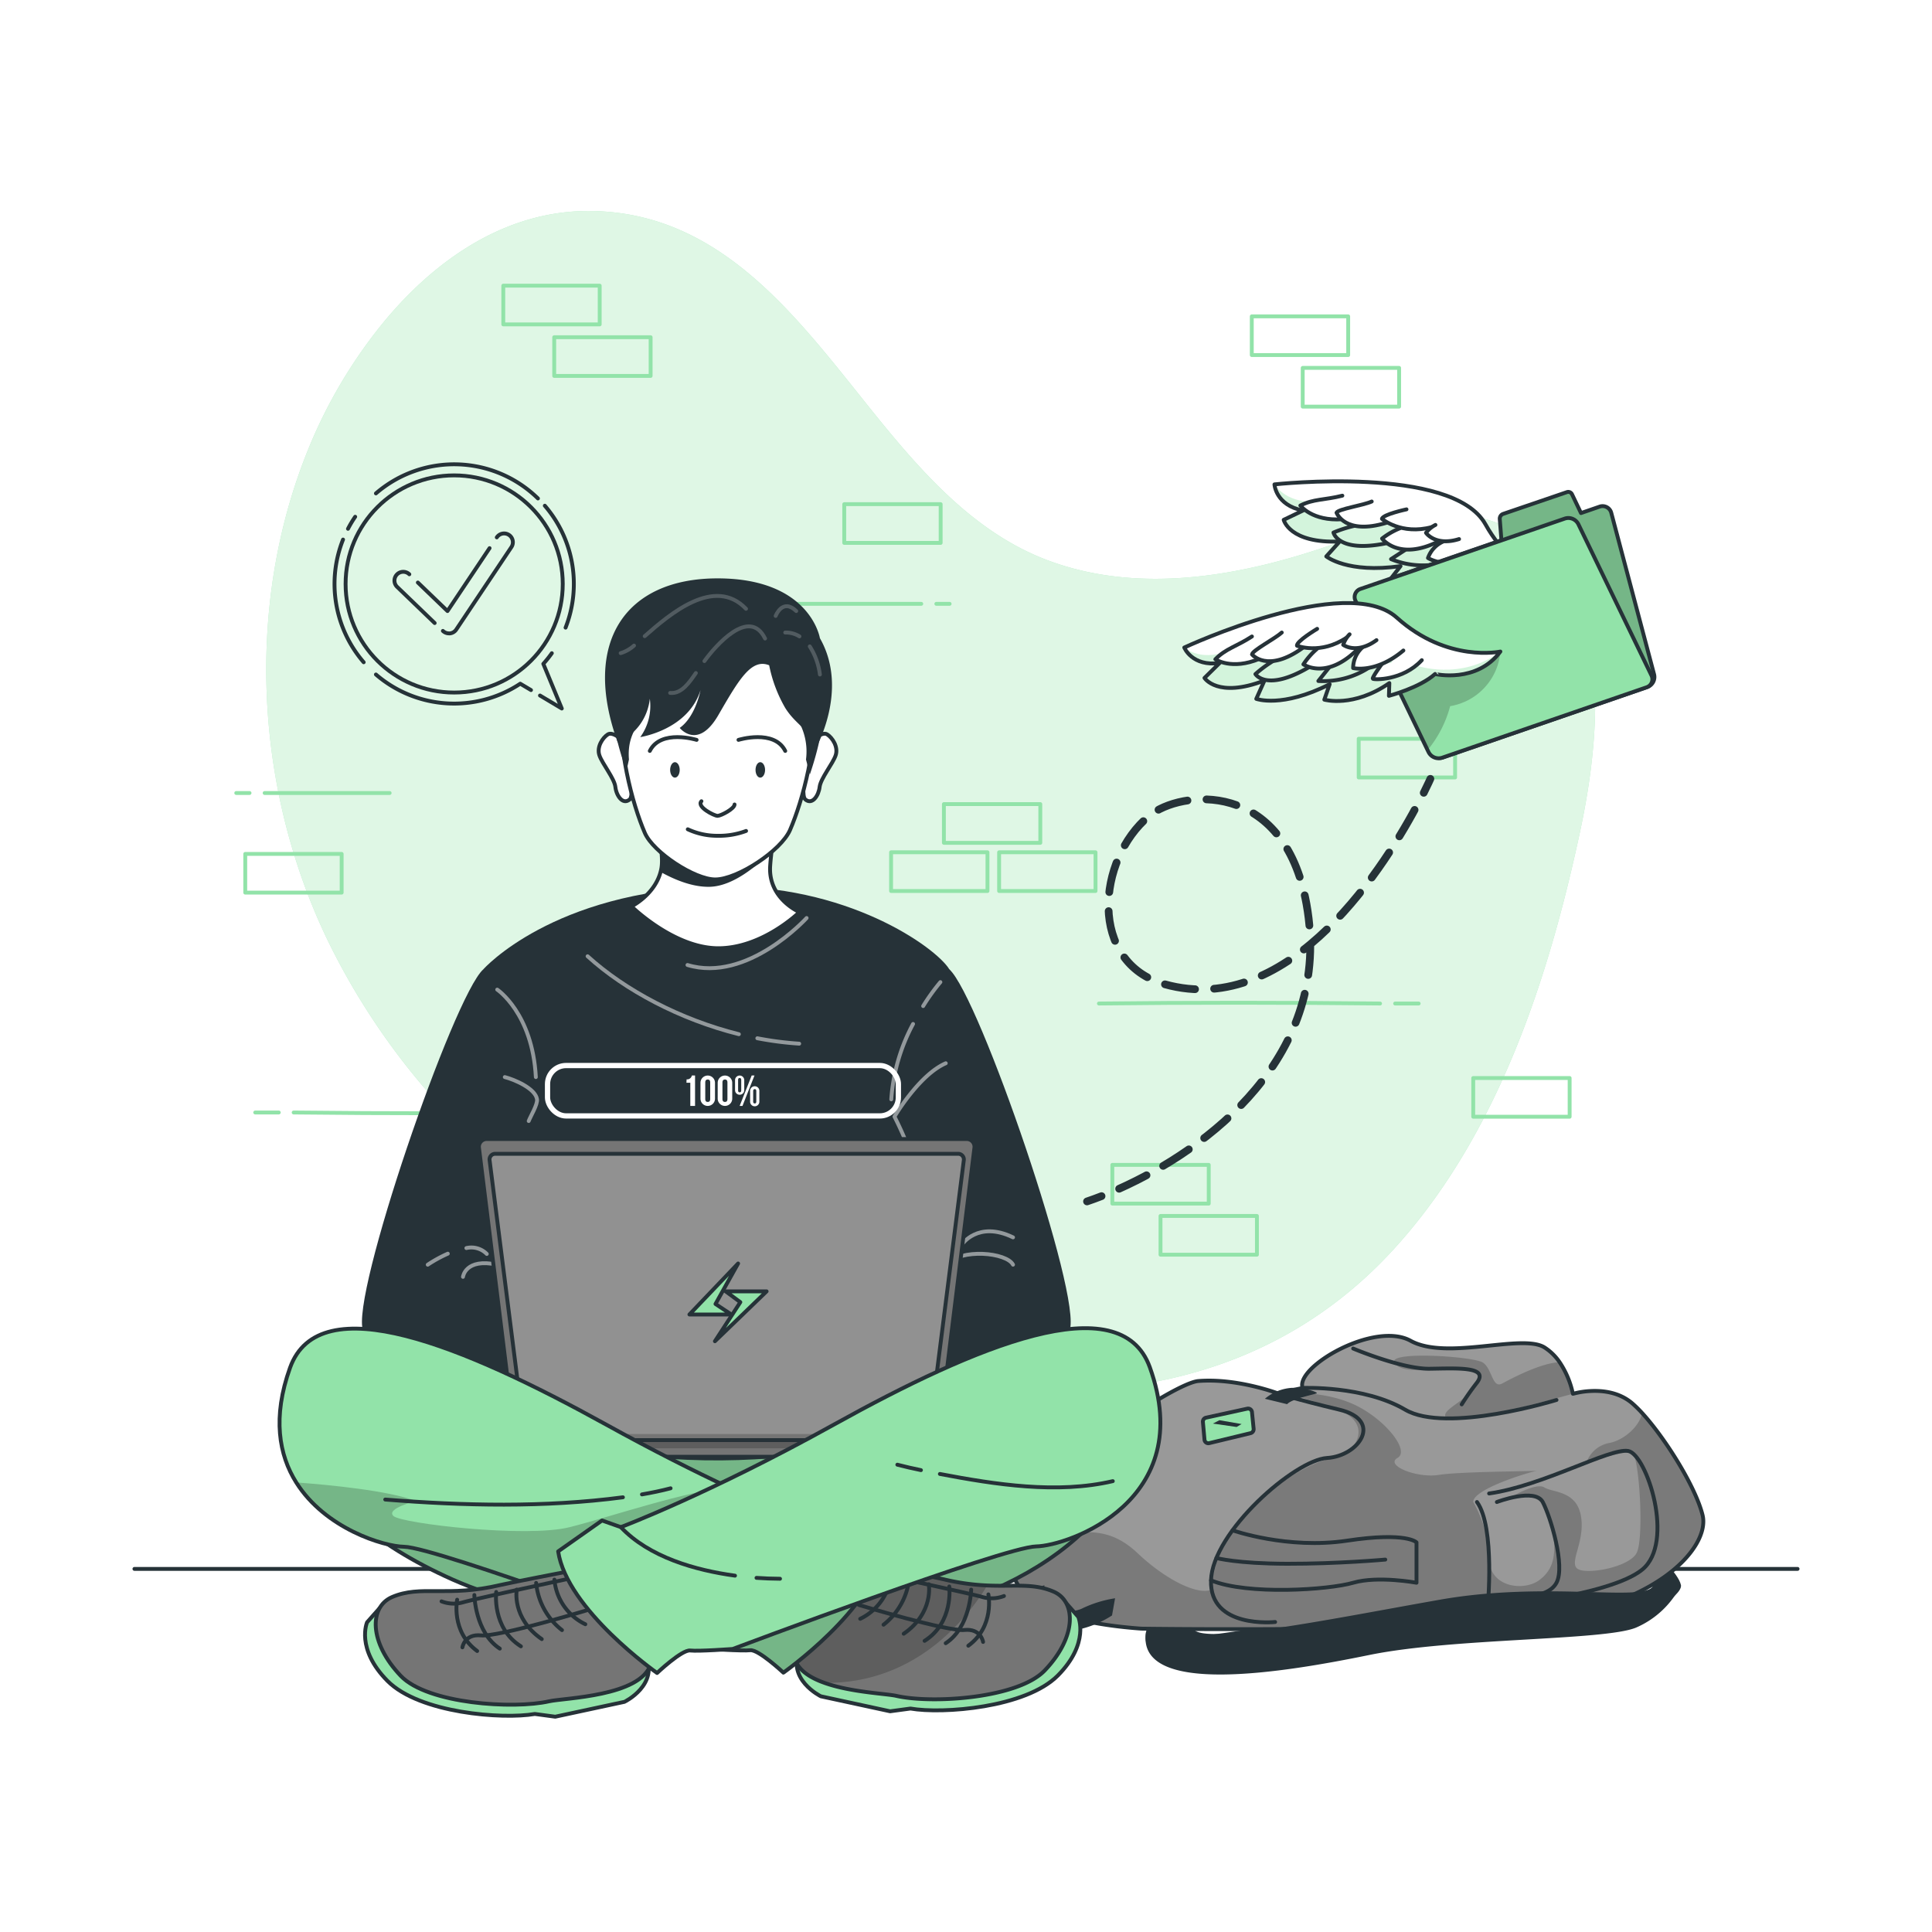 <svg class="animated" id="freepik_stories-files-sent" xmlns="http://www.w3.org/2000/svg" xmlns:xlink="http://www.w3.org/1999/xlink" viewBox="0 0 500 500" version="1.1" xmlns:svgjs="http://svgjs.com/svgjs"><style>svg#freepik_stories-files-sent:not(.animated) .animable {opacity: 0;}svg#freepik_stories-files-sent.animated #freepik--Progress--inject-163 {animation: 1.5s Infinite  linear wind;animation-delay: 0s;}svg#freepik_stories-files-sent.animated #freepik--Bubble--inject-163 {animation: 1.5s Infinite  linear floating;animation-delay: 0s;}svg#freepik_stories-files-sent.animated #freepik--Folder--inject-163 {animation: 1.5s Infinite  linear floating;animation-delay: 0s;}            @keyframes wind {                0% {                    transform: rotate( 0deg );                }                25% {                    transform: rotate( 1deg );                }                75% {                    transform: rotate( -1deg );                }            }                    @keyframes floating {                0% {                    opacity: 1;                    transform: translateY(0px);                }                50% {                    transform: translateY(-10px);                }                100% {                    opacity: 1;                    transform: translateY(0px);                }            }        </style><g id="freepik--background-simple--inject-163" class="animable" style="transform-origin: 248.588px 250.609px;"><g id="elizvmk4zd2r9"><path d="M67.93,167.09s-27.88,72,11.3,144.5S199.11,422.39,263.7,455.14s131.66,16.8,163.53-36.84-11.84-91.93-11.9-168.42,11.45-96.74-30-161.36-143.06-78.93-219.9-31S67.93,167.09,67.93,167.09Z" style="fill: rgb(255, 255, 255); opacity: 0.7; transform-origin: 248.588px 250.609px;" class="animable"></path></g><path d="M99.7,82.87C113.15,66.79,131.34,54.34,153,54.61c37,.46,57,33.2,78.22,58.47,11,13.1,23.49,25.74,39.83,31.89,24.51,9.24,51.81,3.85,75.69-4.72,10.7-3.84,23.38-9.24,35.42-6.48,36.63,8.38,32.82,53.08,26.77,81.38-8.17,38.22-21.45,78.91-48.36,108.27-64.43,70.29-180.38,27.2-238.5-28.89-4.27-4.12-8.36-8.43-12.21-12.95a180,180,0,0,1-25.16-38.44C66,204.19,63.39,156.84,79.64,116.6A127.83,127.83,0,0,1,99.7,82.87Z" style="fill: rgb(146, 227, 169); transform-origin: 240.865px 207.284px;" id="elpmc95m0k9p" class="animable"></path><g id="elbme9uya6ce8"><path d="M99.7,82.87C113.15,66.79,131.34,54.34,153,54.61c37,.46,57,33.2,78.22,58.47,11,13.1,23.49,25.74,39.83,31.89,24.51,9.24,51.81,3.85,75.69-4.72,10.7-3.84,23.38-9.24,35.42-6.48,36.63,8.38,32.82,53.08,26.77,81.38-8.17,38.22-21.45,78.91-48.36,108.27-64.43,70.29-180.38,27.2-238.5-28.89-4.27-4.12-8.36-8.43-12.21-12.95a180,180,0,0,1-25.16-38.44C66,204.19,63.39,156.84,79.64,116.6A127.83,127.83,0,0,1,99.7,82.87Z" style="fill: rgb(255, 255, 255); opacity: 0.7; transform-origin: 240.865px 207.284px;" class="animable"></path></g></g><g id="freepik--Bricks--inject-163" class="animable" style="transform-origin: 233.68px 199.32px;"><g id="elqxw7sl1iw"><rect x="300.34" y="314.69" width="24.95" height="10.02" style="fill: none; stroke: rgb(146, 227, 169); stroke-linecap: round; stroke-linejoin: round; transform-origin: 312.815px 319.7px; transform: rotate(180deg);" class="animable"></rect></g><g id="el5v16tra78h6"><rect x="287.87" y="301.47" width="24.95" height="10.02" style="fill: none; stroke: rgb(146, 227, 169); stroke-linecap: round; stroke-linejoin: round; transform-origin: 300.345px 306.48px; transform: rotate(180deg);" class="animable"></rect></g><g id="elg5ug2unpuca"><rect x="230.61" y="220.57" width="24.95" height="10.02" style="fill: none; stroke: rgb(146, 227, 169); stroke-linecap: round; stroke-linejoin: round; transform-origin: 243.085px 225.58px; transform: rotate(180deg);" class="animable"></rect></g><g id="el30s69s7fdc2"><rect x="244.28" y="208.1" width="24.95" height="10.02" style="fill: none; stroke: rgb(146, 227, 169); stroke-linecap: round; stroke-linejoin: round; transform-origin: 256.755px 213.11px; transform: rotate(180deg);" class="animable"></rect></g><g id="elu0ai16kx85l"><rect x="337.14" y="95.21" width="24.95" height="10.02" style="fill: none; stroke: rgb(146, 227, 169); stroke-linecap: round; stroke-linejoin: round; transform-origin: 349.615px 100.22px; transform: rotate(180deg);" class="animable"></rect></g><g id="el5odj4g0q434"><rect x="323.96" y="81.87" width="24.95" height="10.02" style="fill: none; stroke: rgb(146, 227, 169); stroke-linecap: round; stroke-linejoin: round; transform-origin: 336.435px 86.88px; transform: rotate(180deg);" class="animable"></rect></g><g id="elvwxxgsu32jd"><rect x="143.43" y="87.27" width="24.95" height="10.02" style="fill: none; stroke: rgb(146, 227, 169); stroke-linecap: round; stroke-linejoin: round; transform-origin: 155.905px 92.28px; transform: rotate(180deg);" class="animable"></rect></g><g id="eleu0fb3gpmjb"><rect x="130.25" y="73.93" width="24.95" height="10.02" style="fill: none; stroke: rgb(146, 227, 169); stroke-linecap: round; stroke-linejoin: round; transform-origin: 142.725px 78.94px; transform: rotate(180deg);" class="animable"></rect></g><g id="elavfzxv7hvlj"><rect x="218.49" y="130.48" width="24.95" height="10.02" style="fill: none; stroke: rgb(146, 227, 169); stroke-linecap: round; stroke-linejoin: round; transform-origin: 230.965px 135.49px; transform: rotate(180deg);" class="animable"></rect></g><g id="eltilomlxsueh"><rect x="351.63" y="191.19" width="24.95" height="10.02" style="fill: none; stroke: rgb(146, 227, 169); stroke-linecap: round; stroke-linejoin: round; transform-origin: 364.105px 196.2px; transform: rotate(180deg);" class="animable"></rect></g><g id="elqw42cgb5ka"><rect x="381.27" y="278.99" width="24.95" height="10.02" style="fill: none; stroke: rgb(146, 227, 169); stroke-linecap: round; stroke-linejoin: round; transform-origin: 393.745px 284px; transform: rotate(180deg);" class="animable"></rect></g><g id="el697lndvb0gy"><rect x="258.57" y="220.57" width="24.95" height="10.02" style="fill: none; stroke: rgb(146, 227, 169); stroke-linecap: round; stroke-linejoin: round; transform-origin: 271.045px 225.58px; transform: rotate(180deg);" class="animable"></rect></g><path d="M357.16,259.71c-24.25-.27-49.25-.27-72.76,0" style="fill: none; stroke: rgb(146, 227, 169); stroke-linecap: round; stroke-linejoin: round; transform-origin: 320.78px 259.609px;" id="el4o53ilq66eh" class="animable"></path><path d="M367.15,259.71h-6.09" style="fill: none; stroke: rgb(146, 227, 169); stroke-linecap: round; stroke-linejoin: round; transform-origin: 364.105px 259.71px;" id="el462yzr55jq2" class="animable"></path><path d="M76,287.91c24.25.27,49.25.27,72.76,0" style="fill: none; stroke: rgb(146, 227, 169); stroke-linecap: round; stroke-linejoin: round; transform-origin: 112.38px 288.011px;" id="elqn3q1t1kg9j" class="animable"></path><path d="M66.05,287.91h6.1" style="fill: none; stroke: rgb(146, 227, 169); stroke-linecap: round; stroke-linejoin: round; transform-origin: 69.1px 287.91px;" id="elycnqbqf24z" class="animable"></path><path d="M242.32,156.27h3.44" style="fill: none; stroke: rgb(146, 227, 169); stroke-linecap: round; stroke-linejoin: round; transform-origin: 244.04px 156.27px;" id="elp87qyjm2u8" class="animable"></path><path d="M206.07,156.27h32.35" style="fill: none; stroke: rgb(146, 227, 169); stroke-linecap: round; stroke-linejoin: round; transform-origin: 222.245px 156.27px;" id="el0z2hpo5o99k" class="animable"></path><rect x="63.47" y="220.99" width="24.95" height="10.02" style="fill: none; stroke: rgb(146, 227, 169); stroke-linecap: round; stroke-linejoin: round; transform-origin: 75.945px 226px;" id="el9cmy9l8dc6" class="animable"></rect><path d="M64.58,205.23H61.14" style="fill: none; stroke: rgb(146, 227, 169); stroke-linecap: round; stroke-linejoin: round; transform-origin: 62.86px 205.23px;" id="elngfbp4fjcxi" class="animable"></path><path d="M100.84,205.23H68.49" style="fill: none; stroke: rgb(146, 227, 169); stroke-linecap: round; stroke-linejoin: round; transform-origin: 84.665px 205.23px;" id="elnbbf3s0k1ze" class="animable"></path></g><g id="freepik--Floor--inject-163" class="animable" style="transform-origin: 250px 406.03px;"><line x1="34.79" y1="406.03" x2="465.21" y2="406.03" style="fill: none; stroke: rgb(38, 50, 56); stroke-linecap: round; stroke-linejoin: round; transform-origin: 250px 406.03px;" id="elsn577k0ltha" class="animable"></line></g><g id="freepik--Bag--inject-163" class="animable" style="transform-origin: 351.275px 389.542px;"><path d="M299.28,416.19s-6.44,9.11.23,12.17,65.73-4,93.37-4.26,42.74-10.7,42.15-13.86-7.33-9.18-7.33-9.18L423,406.55s5,1.5,4.86,3.82-18.45,9.87-41.48,6.69-72.11,6.68-76,6.24-.17-9.14-.17-9.14Z" style="fill: rgb(38, 50, 56); transform-origin: 365.766px 415.094px;" id="el4t51qrr5zcs" class="animable"></path><path d="M392,419.82c-36.31,2.52-96.64,1.67-96.64,1.67-31.14-2.27-37-12.54-32.14-24.23,7.57-18,40.82-39.35,46.88-39.85,10-.81,20.52,3.16,20.52,3.16l6.5-1.37c-2-5.39,18.55-17.39,27.94-12.21s28.8-1.93,34.65,1.72a13.65,13.65,0,0,1,3.92,3.83,23.12,23.12,0,0,1,3.43,8.16h0l.08,0h0a21.13,21.13,0,0,1,4.5-.7c3.22-.17,7.51.32,10.87,3.25a32.4,32.4,0,0,1,2.45,2.42c6.06,6.62,13.86,19.13,15.66,26.43C442.72,400.4,428.3,417.29,392,419.82Z" style="fill: rgb(153, 153, 153); transform-origin: 351.263px 383.674px;" id="elf7pj3u163qa" class="animable"></path><g style="clip-path: url(&quot;#freepik--clip-path--inject-163&quot;); transform-origin: 351.275px 386.233px;" id="el4657qic2dfk" class="animable"><g id="elg32185gmifg"><path d="M360.87,352.66c-1.77-3.11,20.58-1.64,22.95,0s2.38,6.78,4.95,5.39c2.05-1.1,9.86-5.33,14.86-5.51a23.12,23.12,0,0,1,3.43,8.16s-30.75,8.69-32.73,6.38,5.54-4.23,7.91-9.3-7.12-3.68-9.09-3.64S362.64,355.76,360.87,352.66Z" style="opacity: 0.2; transform-origin: 383.915px 359.154px;" class="animable"></path></g><g id="elp4ao7il5r2j"><path d="M392,419.82c-36.31,2.52-96.64,1.67-96.64,1.67-31.14-2.27-37-12.54-32.14-24.23,1.2.94,3.26,1.36,6.64.71,11.11-2.14,17.43-2.73,24.56,4s15.24,10.82,19,9.5c0,0,.52-14.86,15-25.53s17.89-7.64,20.78-10.47,4.6-8-3.7-10.92-12.34-4-12.34-4,9.14-.71,17.06,2.84,14.83,12,11.47,13.91,4.94,5.31,10.68,4.4c5.08-.82,21.94-.91,25.32-1.05-3,.64-16.42,4.83-16.42,8.05,0,0,4.14,6.8,4.11,14.49s9,8.67,12.91,5.79,4.73-6.83,3.25-14.35-5.62-8.08-11-6.91c0,0,6.92-4.17,9.1-2.79s8.3.8,9.49,7.32-3,11.87-1,13.65,13.45-.2,15.43-4,.67-25.57-1.24-26-11.46,2.47-11.73,2.55a7.72,7.72,0,0,1,5.85-5c3.52-.62,7.86-4.08,8.55-7.86,6.06,6.62,13.86,19.13,15.66,26.43C442.72,400.4,428.3,417.29,392,419.82Z" style="opacity: 0.2; transform-origin: 351.275px 391.06px;" class="animable"></path></g></g><path d="M392,419.82c-36.31,2.52-96.64,1.67-96.64,1.67-31.14-2.27-37-12.54-32.14-24.23,7.57-18,40.82-39.35,46.88-39.85,10-.81,20.52,3.16,20.52,3.16l6.5-1.37c-2-5.39,18.55-17.39,27.94-12.21s28.8-1.93,34.65,1.72a13.65,13.65,0,0,1,3.92,3.83,23.12,23.12,0,0,1,3.43,8.16h0l.08,0h0a21.13,21.13,0,0,1,4.5-.7c3.22-.17,7.51.32,10.87,3.25a32.4,32.4,0,0,1,2.45,2.42c6.06,6.62,13.86,19.13,15.66,26.43C442.72,400.4,428.3,417.29,392,419.82Z" style="fill: none; stroke: rgb(38, 50, 56); stroke-linecap: round; stroke-linejoin: round; transform-origin: 351.263px 383.674px;" id="el604aw2zbug" class="animable"></path><path d="M330.62,360.57s4.55,1.52,16,4.25,5.14,12-3.17,12.5S313.81,396.39,313.41,409,330,419.77,330,419.77" style="fill: none; stroke: rgb(38, 50, 56); stroke-linecap: round; stroke-linejoin: round; transform-origin: 333.125px 390.217px;" id="el1a90pw29wex" class="animable"></path><path d="M337.13,359.2s15.84-.67,26.52,5.62,39.17-2.51,39.17-2.51" style="fill: none; stroke: rgb(38, 50, 56); stroke-linecap: round; stroke-linejoin: round; transform-origin: 369.975px 363.133px;" id="el0ua2w2xuabcn" class="animable"></path><path d="M382.24,388.72C387,395.24,385,416.1,385,416.1s31.37-2.86,40-9.88,1.13-29.86-3.62-30.71-22.15,9.07-36,11" style="fill: none; stroke: rgb(38, 50, 56); stroke-linecap: round; stroke-linejoin: round; transform-origin: 405.596px 395.779px;" id="eltcdob98dgk" class="animable"></path><path d="M387.39,388.72s9.89-3.76,11.87,0,5.9,16.48,3.56,20.89-11.08,3.59-11.08,3.59" style="fill: none; stroke: rgb(38, 50, 56); stroke-linecap: round; stroke-linejoin: round; transform-origin: 395.466px 400.155px;" id="el0zt3b0keyfsr" class="animable"></path><path d="M350.2,349s12.64,5.33,19.77,5.23,15.44-.63,12.27,3.59a67.06,67.06,0,0,0-3.95,5.63" style="fill: none; stroke: rgb(38, 50, 56); stroke-linecap: round; stroke-linejoin: round; transform-origin: 366.567px 356.225px;" id="elvpsofstiny" class="animable"></path><path d="M319,396.05s14.21,5,29.64,2.67,17.95.45,17.95.45v10.44s-10-1.85-16.37,0-27.3,3.26-36.79-.61" style="fill: none; stroke: rgb(38, 50, 56); stroke-linecap: round; stroke-linejoin: round; transform-origin: 340.01px 403.755px;" id="el1v21e24hps3" class="animable"></path><path d="M314.81,403.21s5.23,1.46,18.33,1.49,25.37-1.08,25.37-1.08" style="fill: none; stroke: rgb(38, 50, 56); stroke-linecap: round; stroke-linejoin: round; transform-origin: 336.66px 403.955px;" id="el05re8r89cn3c" class="animable"></path><path d="M311.72,372.55l-.41-4.55a1.05,1.05,0,0,1,.82-1.11l10.62-2.32a1,1,0,0,1,1.26.91l.43,4.3a1.06,1.06,0,0,1-.79,1.12L313,373.47A1,1,0,0,1,311.72,372.55Z" style="fill: rgb(146, 227, 169); stroke: rgb(38, 50, 56); stroke-linecap: round; stroke-linejoin: round; transform-origin: 317.875px 369.023px;" id="elpstvfyjl41j" class="animable"></path><polygon points="315.58 367.55 321.32 368.54 320.04 369.3 313.9 368.42 315.58 367.55" style="fill: rgb(38, 50, 56); transform-origin: 317.61px 368.425px;" id="els3qlkqn7fss" class="animable"></polygon><path d="M327.35,362a12,12,0,0,1,7-2.83c3.85,0,6.82,1.19,6.42,1.42s-6.52,1.43-7.66,2.81Z" style="fill: rgb(38, 50, 56); transform-origin: 334.078px 361.285px;" id="el43hfo15fv2v" class="animable"></path><path d="M270.29,410.26s-12.46,4.07-5.74,8.82,15.83,3.76,23.24-1l.79-4.45a30.34,30.34,0,0,0-8.4,2.58c-3.86,2-12.86,0-12.27-1.1a2.68,2.68,0,0,1,2.18-1.09Z" style="fill: rgb(38, 50, 56); transform-origin: 275.57px 416.223px;" id="eldf4qb7eoy8m" class="animable"></path><path d="M308.68,421.19c.92,5,35.68-2.2,63.91-7.18s53.2.79,55.28-3.64,7.16-.13,7.16-.13a23.34,23.34,0,0,1-11.66,11c-8.28,3.39-47.17,2.6-69,7.07s-60.56,11-57.77-6Z" style="fill: rgb(38, 50, 56); transform-origin: 365.744px 420.865px;" id="elm4m37g8sejk" class="animable"></path></g><g id="freepik--Character--inject-163" class="animable animator-active" style="transform-origin: 186.326px 296.98px;"><path d="M75,364s-.57,25.77,42.1,44.77S275.73,437,296.86,370.06l-65.71-18.87H143L123.6,360Z" style="fill: rgb(146, 227, 169); transform-origin: 185.93px 386.914px;" id="eln6jqyp1pvsa" class="animable"></path><g style="clip-path: url(&quot;#freepik--clip-path-2--inject-163&quot;); transform-origin: 185.93px 386.914px;" id="eleqcmoxb0ksc" class="animable"><g id="elfxja3n2o375"><path d="M75,364s-.57,25.77,42.1,44.77S275.73,437,296.86,370.06l-65.71-18.87H143L123.6,360Z" style="opacity: 0.2; transform-origin: 185.93px 386.914px;" class="animable"></path></g></g><path d="M75,364s-.57,25.77,42.1,44.77S275.73,437,296.86,370.06l-65.71-18.87H143L123.6,360Z" style="fill: none; stroke: rgb(38, 50, 56); stroke-linecap: round; stroke-linejoin: round; transform-origin: 185.93px 386.914px;" id="elbf9jm4om4lk" class="animable"></path><path d="M125.09,250.85c-7.74,6.91-34.58,85-31.11,93.52s49,16.3,49,16.3-4.5-88.17-4.73-89.64S125.09,250.85,125.09,250.85Z" style="fill: rgb(38, 50, 56); transform-origin: 118.326px 305.76px;" id="el3nezjfp0768" class="animable"></path><path d="M245.68,250.85c7.74,6.91,34.58,85,31.11,93.52s-49,16.3-49,16.3,4.5-88.17,4.73-89.64S245.68,250.85,245.68,250.85Z" style="fill: rgb(38, 50, 56); transform-origin: 252.444px 305.76px;" id="el5h9yg8dnt7m" class="animable"></path><path d="M125.09,250.85s17.86-20.18,60.1-21.38c33.94-1,57.17,15.85,60.49,21.38s-15.1,79.24-15.1,79.24l10.31,39.68s-55.29,18.42-104.67,0l6.63-41.9S125.46,261.17,125.09,250.85Z" style="fill: rgb(38, 50, 56); transform-origin: 185.585px 303.692px;" id="elejvwuk32bh5" class="animable"></path><g id="elzsblq6kl68"><g style="opacity: 0.5; transform-origin: 186.435px 286.37px;" class="animable"><path d="M208.75,237.58s-15.3,16.86-30.83,12.16" style="fill: none; stroke: rgb(255, 255, 255); stroke-linecap: round; stroke-linejoin: round; transform-origin: 193.335px 244.074px;" id="el21faug6llci" class="animable"></path><path d="M196,268.7a87.4,87.4,0,0,0,10.83,1.4" style="fill: none; stroke: rgb(255, 255, 255); stroke-linecap: round; stroke-linejoin: round; transform-origin: 201.415px 269.4px;" id="elr7s7te44azr" class="animable"></path><path d="M152.07,247.48c9.71,8.83,24,16.39,39.15,20.17" style="fill: none; stroke: rgb(255, 255, 255); stroke-linecap: round; stroke-linejoin: round; transform-origin: 171.645px 257.565px;" id="elcyl8qqto3xo" class="animable"></path><path d="M236.3,265a48.11,48.11,0,0,0-5.64,19.51" style="fill: none; stroke: rgb(255, 255, 255); stroke-linecap: round; stroke-linejoin: round; transform-origin: 233.48px 274.755px;" id="elerjgk59c4b" class="animable"></path><path d="M243.37,254.17a53.5,53.5,0,0,0-4.46,6.2" style="fill: none; stroke: rgb(255, 255, 255); stroke-linecap: round; stroke-linejoin: round; transform-origin: 241.14px 257.27px;" id="el4gcxmvun1pe" class="animable"></path><path d="M244.76,275.17c-6.91,3-13.27,13.82-13.27,13.82a83.34,83.34,0,0,1,6.63,17.69" style="fill: none; stroke: rgb(255, 255, 255); stroke-linecap: round; stroke-linejoin: round; transform-origin: 238.125px 290.925px;" id="ely6qnievp5eg" class="animable"></path><path d="M234.25,332.67s6.47-1.05,10.51-5.37,15.75-3.16,17.41,0" style="fill: none; stroke: rgb(255, 255, 255); stroke-linecap: round; stroke-linejoin: round; transform-origin: 248.21px 328.574px;" id="elw5dcyvbeuh" class="animable"></path><path d="M248.9,322.13s4.15-6.32,13.27-1.9" style="fill: none; stroke: rgb(255, 255, 255); stroke-linecap: round; stroke-linejoin: round; transform-origin: 255.535px 320.395px;" id="eldm4uc4gr9bd" class="animable"></path><path d="M128.68,256.11s9.11,6.07,10,22.64" style="fill: none; stroke: rgb(255, 255, 255); stroke-linecap: round; stroke-linejoin: round; transform-origin: 133.68px 267.43px;" id="eladkdeujnq8" class="animable"></path><path d="M134.88,295.39c-2.47,6.83-5.15,13.81-6.49,21" style="fill: none; stroke: rgb(255, 255, 255); stroke-linecap: round; stroke-linejoin: round; transform-origin: 131.635px 305.89px;" id="el4y2ahlbi0pj" class="animable"></path><path d="M130.64,278.75c2.41.61,7.88,2.9,8.34,5.72.22,1.31-1.7,4.45-2.15,5.65" style="fill: none; stroke: rgb(255, 255, 255); stroke-linecap: round; stroke-linejoin: round; transform-origin: 134.819px 284.435px;" id="el7o54ptzph63" class="animable"></path><path d="M120.7,323a5.6,5.6,0,0,1,5.28,1.52" style="fill: none; stroke: rgb(255, 255, 255); stroke-linecap: round; stroke-linejoin: round; transform-origin: 123.34px 323.685px;" id="elj4ga1lmanfr" class="animable"></path><path d="M110.7,327.3a34.84,34.84,0,0,1,5.19-2.85" style="fill: none; stroke: rgb(255, 255, 255); stroke-linecap: round; stroke-linejoin: round; transform-origin: 113.295px 325.875px;" id="el8ir3hzyzpgb" class="animable"></path><path d="M119.82,330.45s.59-4.93,8.86-3.15,27.9,7.86,27.9,7.86" style="fill: none; stroke: rgb(255, 255, 255); stroke-linecap: round; stroke-linejoin: round; transform-origin: 138.2px 331.036px;" id="el0w34g768ov1" class="animable"></path></g></g><path d="M206.9,236.05s-9.5,9.35-21,9.35-22.48-10.83-22.48-10.83,5.93-2.95,7.52-8.86a9.58,9.58,0,0,0,.24-1.09c.43-2.59-.26-7-1.26-11.35-1.57-6.85-3.9-13.71-3.9-13.71h37.15s-1.76,8.57-2.92,16.47c-.21,1.45-.41,2.87-.56,4.22s-.31,2.8-.38,4C198.85,232.62,206.9,236.05,206.9,236.05Z" style="fill: rgb(255, 255, 255); stroke: rgb(38, 50, 56); stroke-linecap: round; stroke-linejoin: round; transform-origin: 185.16px 222.48px;" id="el6f9f9d8ej26" class="animable"></path><path d="M241.87,369.84v4.29a3.17,3.17,0,0,1-.08.69A2.92,2.92,0,0,1,239,377H137.18a2.92,2.92,0,0,1-2.83-2.2,3.17,3.17,0,0,1-.08-.69v-4.29Z" style="fill: rgb(117, 117, 117); transform-origin: 188.07px 373.41px;" id="el5eycdowdyve" class="animable"></path><g style="clip-path: url(&quot;#freepik--clip-path-3--inject-163&quot;); transform-origin: 188.07px 372.33px;" id="elrs1pyjsu83d" class="animable"><g id="elzdx5jn7vvic"><path d="M241.87,369.84v4.29a3.17,3.17,0,0,1-.08.69H134.35a3.17,3.17,0,0,1-.08-.69v-4.29Z" style="opacity: 0.2; transform-origin: 188.07px 372.33px;" class="animable"></path></g></g><path d="M241.87,369.84v4.29a3.17,3.17,0,0,1-.08.69A2.92,2.92,0,0,1,239,377H137.18a2.92,2.92,0,0,1-2.83-2.2,3.17,3.17,0,0,1-.08-.69v-4.29Z" style="fill: none; stroke: rgb(38, 50, 56); stroke-linecap: round; stroke-linejoin: round; transform-origin: 188.07px 373.41px;" id="elivdttha5gk" class="animable"></path><path d="M240.86,372.7H135.27a2.12,2.12,0,0,1-2.14-1.65l-9.17-74a2,2,0,0,1,2-2.27H250.18a2,2,0,0,1,2,2.27l-9.17,74A2.1,2.1,0,0,1,240.86,372.7Z" style="fill: rgb(117, 117, 117); stroke: rgb(38, 50, 56); stroke-linecap: round; stroke-linejoin: round; transform-origin: 188.07px 333.741px;" id="el73a27mfux4" class="animable"></path><g id="eljlvlg886dq"><path d="M135.7,371.14l-9-70.93a1.46,1.46,0,0,1,1.43-1.61H248a1.47,1.47,0,0,1,1.44,1.61l-9,70.93" style="fill: rgb(255, 255, 255); opacity: 0.2; transform-origin: 188.069px 334.87px;" class="animable"></path></g><path d="M135.7,371.14l-9-70.93a1.46,1.46,0,0,1,1.43-1.61H248a1.47,1.47,0,0,1,1.44,1.61l-9,70.93" style="fill: none; stroke: rgb(38, 50, 56); stroke-linecap: round; stroke-linejoin: round; transform-origin: 188.069px 334.87px;" id="elksbd2fpchya" class="animable"></path><polygon points="189.27 340.19 178.42 340.19 191.02 326.99 185.17 337.47 189.27 340.19" style="fill: rgb(146, 227, 169); stroke: rgb(38, 50, 56); stroke-linecap: round; stroke-linejoin: round; transform-origin: 184.72px 333.59px;" id="elvra8yso05i" class="animable"></polygon><polygon points="185.02 347.11 198.4 334.2 187.8 334.2 191.6 337 185.02 347.11" style="fill: rgb(146, 227, 169); stroke: rgb(38, 50, 56); stroke-linecap: round; stroke-linejoin: round; transform-origin: 191.71px 340.655px;" id="elayvj8xsny4b" class="animable"></polygon><path d="M275.86,414.81l3.2,3.64s3,6.82-5.29,15.17-29.78,10-38.14,8.55l-5.27.71L212.43,439s-9.08-4.44-5.37-12.23S275.86,414.81,275.86,414.81Z" style="fill: rgb(146, 227, 169); stroke: rgb(38, 50, 56); stroke-linecap: round; stroke-linejoin: round; transform-origin: 242.879px 428.845px;" id="elilgyf34g32a" class="animable"></path><path d="M270.36,432.33c-6.93,7.23-29.13,8.67-38.4,6.56-2.53-.58-11.74-.91-18.6-3.37-3.7-1.31-6.72-3.24-7.64-6.16-2.66-8.33,20.78-24.18,20.78-24.18s14.95,2.88,18.05,3.62a59.14,59.14,0,0,0,11,1.52c7.11.31,11.92-.64,17.13,1.6C278.58,414.47,278.66,423.67,270.36,432.33Z" style="fill: rgb(117, 117, 117); transform-origin: 241.194px 422.479px;" id="elr27iu4qoajp" class="animable"></path><g style="clip-path: url(&quot;#freepik--clip-path-4--inject-163&quot;); transform-origin: 230.51px 420.352px;" id="elyr3gpb6c0ua" class="animable"><g id="elplxepjdt24i"><path d="M255.51,410.32c-5.34,8.72-18.67,25.46-42.15,25.2-3.7-1.31-6.72-3.24-7.64-6.16-2.66-8.33,20.78-24.18,20.78-24.18s14.95,2.88,18.05,3.62A59.14,59.14,0,0,0,255.51,410.32Z" style="opacity: 0.2; transform-origin: 230.51px 420.352px;" class="animable"></path></g></g><path d="M270.36,432.33c-6.93,7.23-29.13,8.67-38.4,6.56-2.53-.58-11.74-.91-18.6-3.37-3.7-1.31-6.72-3.24-7.64-6.16-2.66-8.33,20.78-24.18,20.78-24.18s14.95,2.88,18.05,3.62a59.14,59.14,0,0,0,11,1.52c7.11.31,11.92-.64,17.13,1.6C278.58,414.47,278.66,423.67,270.36,432.33Z" style="fill: none; stroke: rgb(38, 50, 56); stroke-linecap: round; stroke-linejoin: round; transform-origin: 241.194px 422.479px;" id="elmmyyucnzoml" class="animable"></path><path d="M222.25,415.35s23,6.94,27.32,6.49,4.85,3.09,4.85,3.09" style="fill: none; stroke: rgb(38, 50, 56); stroke-linecap: round; stroke-linejoin: round; transform-origin: 238.335px 420.14px;" id="elpa4xpa643q" class="animable"></path><path d="M225.94,407s25.24,5.4,28.29,6.3a8.78,8.78,0,0,0,5.59-.25" style="fill: none; stroke: rgb(38, 50, 56); stroke-linecap: round; stroke-linejoin: round; transform-origin: 242.88px 410.32px;" id="elklpdo7ph6pp" class="animable"></path><path d="M230.62,407.4a14.19,14.19,0,0,1-8,11.55" style="fill: none; stroke: rgb(38, 50, 56); stroke-linecap: round; stroke-linejoin: round; transform-origin: 226.62px 413.175px;" id="eloasofbmrbsf" class="animable"></path><path d="M235.34,408.26a17.64,17.64,0,0,1-6.68,12.21" style="fill: none; stroke: rgb(38, 50, 56); stroke-linecap: round; stroke-linejoin: round; transform-origin: 232px 414.365px;" id="eltx34e3d8i3h" class="animable"></path><path d="M240.37,410s1.36,7.38-6.49,12.81" style="fill: none; stroke: rgb(38, 50, 56); stroke-linecap: round; stroke-linejoin: round; transform-origin: 237.17px 416.405px;" id="el8wirdc9pmal" class="animable"></path><path d="M245.67,410.58s1.19,9.3-6.39,14.07" style="fill: none; stroke: rgb(38, 50, 56); stroke-linecap: round; stroke-linejoin: round; transform-origin: 242.509px 417.615px;" id="el3y59demok5i" class="animable"></path><path d="M251.34,411.39s-.2,9.71-6.59,13.87" style="fill: none; stroke: rgb(38, 50, 56); stroke-linecap: round; stroke-linejoin: round; transform-origin: 248.045px 418.325px;" id="el5s430hebn3c" class="animable"></path><path d="M255.79,412.63s1.68,8.25-5.19,13.28" style="fill: none; stroke: rgb(38, 50, 56); stroke-linecap: round; stroke-linejoin: round; transform-origin: 253.286px 419.27px;" id="eld1r2byi40hl" class="animable"></path><path d="M228.27,401.35c-2.23,15.11-25.53,31.53-25.53,31.53s-6.45-6.05-8.58-5.8-11-.38-11-.38S113,400.44,104.58,400.3c-5.26-.08-20.42-4.69-27.92-16.65-4.46-7.1-6.21-16.8-1.6-29.67,7.6-21.23,45.07-5.59,81.81,14.7,12.2,6.75,23,12.16,31.77,16.28,14.55,6.85,23.4,10.15,23.4,10.15l4.86-1.74Z" style="fill: rgb(146, 227, 169); transform-origin: 150.308px 388.363px;" id="el0q8vnj94pb59" class="animable"></path><g style="clip-path: url(&quot;#freepik--clip-path-5--inject-163&quot;); transform-origin: 152.465px 408.265px;" id="elh63rj1qtn99" class="animable"><g id="elmp5k8c8e9aa"><path d="M228.27,401.35c-2.23,15.11-25.53,31.53-25.53,31.53s-6.45-6.05-8.58-5.8-11-.38-11-.38S113,400.44,104.58,400.3c-5.26-.08-20.42-4.69-27.92-16.65,8.81.65,23.82,2.12,31,4.8,0,0-8,2-5.8,3.92s34.32,5.7,45.62,2.85c10.22-2.57,30.62-9.52,41.18-10.26,14.55,6.85,23.4,10.15,23.4,10.15l4.86-1.74Z" style="opacity: 0.2; transform-origin: 152.465px 408.265px;" class="animable"></path></g></g><path d="M228.27,401.35c-2.23,15.11-25.53,31.53-25.53,31.53s-6.45-6.05-8.58-5.8-11-.38-11-.38S113,400.44,104.58,400.3c-5.26-.08-20.42-4.69-27.92-16.65-4.46-7.1-6.21-16.8-1.6-29.67,7.6-21.23,45.07-5.59,81.81,14.7,12.2,6.75,23,12.16,31.77,16.28,14.55,6.85,23.4,10.15,23.4,10.15l4.86-1.74Z" style="fill: none; stroke: rgb(38, 50, 56); stroke-linecap: round; stroke-linejoin: round; transform-origin: 150.308px 388.363px;" id="el0m1lzx4v6et" class="animable"></path><path d="M166.14,386.75c2.49-.43,5-.94,7.41-1.58" style="fill: none; stroke: rgb(38, 50, 56); stroke-linecap: round; stroke-linejoin: round; transform-origin: 169.845px 385.96px;" id="el42nrit21yri" class="animable"></path><path d="M99.7,388.08c20.33,1.63,41.26,2.09,61.51-.58" style="fill: none; stroke: rgb(38, 50, 56); stroke-linecap: round; stroke-linejoin: round; transform-origin: 130.455px 388.451px;" id="eljo1monx5jp" class="animable"></path><path d="M98.23,416.21,95,419.85s-3,6.82,5.28,15.17,29.78,10,38.14,8.55l5.28.71,17.92-3.85S170.74,436,167,428.2,98.23,416.21,98.23,416.21Z" style="fill: rgb(146, 227, 169); stroke: rgb(38, 50, 56); stroke-linecap: round; stroke-linejoin: round; transform-origin: 131.185px 430.245px;" id="el64uek8n9dq7" class="animable"></path><path d="M147.6,406.58s-14.95,2.88-18.06,3.61c-13.89,3.28-20.59-.09-28.08,3.13-5.94,2.55-6,11.75,2.27,20.41,6.93,7.23,29.13,8.67,38.4,6.56,3.89-.88,23.6-1.23,26.25-9.54S147.6,406.58,147.6,406.58Z" style="fill: rgb(117, 117, 117); stroke: rgb(38, 50, 56); stroke-linecap: round; stroke-linejoin: round; transform-origin: 132.911px 423.879px;" id="elsh00yek2fj" class="animable"></path><path d="M151.84,416.75s-23,6.94-27.32,6.49-4.85,3.09-4.85,3.09" style="fill: none; stroke: rgb(38, 50, 56); stroke-linecap: round; stroke-linejoin: round; transform-origin: 135.755px 421.54px;" id="elwnpbkefx7me" class="animable"></path><path d="M148.16,408.37s-25.25,5.41-28.3,6.3a8.75,8.75,0,0,1-5.59-.24" style="fill: none; stroke: rgb(38, 50, 56); stroke-linecap: round; stroke-linejoin: round; transform-origin: 131.215px 411.693px;" id="elgdrbxny7v7k" class="animable"></path><path d="M143.48,408.8a14.19,14.19,0,0,0,8,11.55" style="fill: none; stroke: rgb(38, 50, 56); stroke-linecap: round; stroke-linejoin: round; transform-origin: 147.48px 414.575px;" id="eljx98ujvqml" class="animable"></path><path d="M138.75,409.66a17.62,17.62,0,0,0,6.69,12.21" style="fill: none; stroke: rgb(38, 50, 56); stroke-linecap: round; stroke-linejoin: round; transform-origin: 142.095px 415.765px;" id="ele09909e18b" class="animable"></path><path d="M133.73,411.39s-1.37,7.38,6.48,12.81" style="fill: none; stroke: rgb(38, 50, 56); stroke-linecap: round; stroke-linejoin: round; transform-origin: 136.924px 417.795px;" id="elhk7fjov3t2r" class="animable"></path><path d="M128.42,412s-1.19,9.3,6.39,14.07" style="fill: none; stroke: rgb(38, 50, 56); stroke-linecap: round; stroke-linejoin: round; transform-origin: 131.581px 419.035px;" id="elxps44ervoc" class="animable"></path><path d="M122.76,412.79s.19,9.71,6.59,13.87" style="fill: none; stroke: rgb(38, 50, 56); stroke-linecap: round; stroke-linejoin: round; transform-origin: 126.055px 419.725px;" id="ell828976uit" class="animable"></path><path d="M118.31,414s-1.68,8.24,5.18,13.28" style="fill: none; stroke: rgb(38, 50, 56); stroke-linecap: round; stroke-linejoin: round; transform-origin: 120.809px 420.64px;" id="el4yvrcivhwna" class="animable"></path><path d="M297.57,353.84c-7.65-21.22-45.08-5.51-81.77,14.85-32.44,18-55.13,26.53-55.13,26.53l-4.86-1.72-11.36,8c2.26,15.1,25.6,31.47,25.6,31.47s6.43-6.07,8.57-5.82,11-.4,11-.4,70.16-26.39,78.53-26.54S310,388.39,297.57,353.84Z" style="fill: rgb(146, 227, 169); stroke: rgb(38, 50, 56); stroke-linecap: round; stroke-linejoin: round; transform-origin: 222.378px 388.352px;" id="el6ivu248n3xp" class="animable"></path><path d="M195.78,408.35c2,.14,4.06.22,6.09.23" style="fill: none; stroke: rgb(38, 50, 56); stroke-linecap: round; stroke-linejoin: round; transform-origin: 198.825px 408.465px;" id="el0g5zfwapahpe" class="animable"></path><path d="M160.67,395.22C168,403,180,406.38,190.22,407.78" style="fill: none; stroke: rgb(38, 50, 56); stroke-linecap: round; stroke-linejoin: round; transform-origin: 175.445px 401.5px;" id="el0u397rowtr1" class="animable"></path><path d="M243.24,381.46c14.35,2.73,30.31,5.23,44.75,1.86" style="fill: none; stroke: rgb(38, 50, 56); stroke-linecap: round; stroke-linejoin: round; transform-origin: 265.615px 383.202px;" id="elp6xk13ky2gn" class="animable"></path><path d="M232.23,379.06c2,.51,4.06,1,6.11,1.41" style="fill: none; stroke: rgb(38, 50, 56); stroke-linecap: round; stroke-linejoin: round; transform-origin: 235.285px 379.765px;" id="elq8hadsko22" class="animable"></path><path d="M200.3,216c-.21,1.45-.41,2.87-.56,4.22-3.74,3.83-10,9.1-16,9.28-4.39.13-9-1.75-12.74-3.82a9.58,9.58,0,0,0,.24-1.09c.43-2.59-.26-7-1.26-11.35Z" style="fill: rgb(38, 50, 56); transform-origin: 185.14px 221.373px;" id="el3rnhi2tyawn" class="animable"></path><path d="M210,191.78s2.73-2.57,4.07-1.72,2.93,3.23,2.2,5.41-3.9,6-4.15,8.2-1.88,4.72-3.68,3.25S210,191.78,210,191.78Z" style="fill: rgb(255, 255, 255); stroke: rgb(38, 50, 56); stroke-linecap: round; stroke-linejoin: round; transform-origin: 212.182px 198.623px;" id="elf3bny8885b6" class="animable"></path><path d="M161.38,191.78s-2.73-2.57-4.07-1.72-2.93,3.23-2.19,5.41,3.9,6,4.14,8.2,1.89,4.72,3.68,3.25S161.38,191.78,161.38,191.78Z" style="fill: rgb(255, 255, 255); stroke: rgb(38, 50, 56); stroke-linecap: round; stroke-linejoin: round; transform-origin: 159.199px 198.623px;" id="el3g9rj6n5ag4" class="animable"></path><path d="M185.1,156.7c35.5,0,25.9,42.92,19.36,58.1-2.29,5.33-13.61,12.8-19.36,12.8-5.35,0-16-7-18.2-12C160.29,200.3,151.27,156.7,185.1,156.7Z" style="fill: rgb(255, 255, 255); stroke: rgb(38, 50, 56); stroke-linecap: round; stroke-linejoin: round; transform-origin: 185.699px 192.15px;" id="elqmik1tmhf4" class="animable"></path><path d="M191.12,191.48s9.24-2.86,12.1,2.86" style="fill: none; stroke: rgb(38, 50, 56); stroke-linecap: round; stroke-linejoin: round; transform-origin: 197.17px 192.552px;" id="elbs9dy2cqnrk" class="animable"></path><path d="M198,199.25c0,1.09-.55,2-1.24,2s-1.23-.89-1.23-2,.55-2,1.23-2S198,198.16,198,199.25Z" style="fill: rgb(38, 50, 56); transform-origin: 196.765px 199.25px;" id="elaqjkqyxvao8" class="animable"></path><path d="M180.28,191.48s-9.25-2.86-12.11,2.86" style="fill: none; stroke: rgb(38, 50, 56); stroke-linecap: round; stroke-linejoin: round; transform-origin: 174.225px 192.552px;" id="elu5os50h82bl" class="animable"></path><path d="M173.43,199.25c0,1.09.56,2,1.24,2s1.24-.89,1.24-2-.56-2-1.24-2S173.43,198.16,173.43,199.25Z" style="fill: rgb(38, 50, 56); transform-origin: 174.67px 199.25px;" id="el0tzfr4ylvcdm" class="animable"></path><path d="M181.53,207.36c-1.34,1.43,3.3,3.78,4.17,3.78s4.4-1.85,4.4-2.94" style="fill: rgb(255, 255, 255); stroke: rgb(38, 50, 56); stroke-linecap: round; stroke-linejoin: round; transform-origin: 185.694px 209.25px;" id="elnvdsvpdtpal" class="animable"></path><path d="M199.84,168.79a45,45,0,0,1-27.36,0s-4.79-.28-6.68,2.13,0,9.84.5,12.87-4.16,5.12-3.53,12.77l-.63,2.89s-5.16-13.14-3.9-23.73,6.93-14.12,6.93-14.12,3.05-9.14,20.91-9.08c19.25.08,21.19,10.5,21.19,10.5s12,9,2.32,37.41l-1-3.87a15.92,15.92,0,0,0-2.44-10.76c-1.68-2.45,1-9.83.38-13.61S199.84,168.79,199.84,168.79Z" style="fill: rgb(38, 50, 56); transform-origin: 185.703px 176.475px;" id="elf0ojhgs0kj" class="animable"></path><path d="M178,214.62a18,18,0,0,0,7.71,1.68,20,20,0,0,0,7.37-1.25" style="fill: rgb(255, 255, 255); stroke: rgb(38, 50, 56); stroke-linecap: round; stroke-linejoin: round; transform-origin: 185.54px 215.462px;" id="elr7rzyybxuhk" class="animable"></path><path d="M199.06,172.17a36,36,0,0,0,4.16,11.05c3,4.79,6.54,5.28,7.55,11.12,0,0,9.21-15.54,1.42-29.18,0,0-2.45-15.48-26.49-15.48s-35.17,16.75-25.83,42.47a13.93,13.93,0,0,0,8.3-11.32,13.73,13.73,0,0,1-2.47,9.93s12.38-1.83,15.59-12.15c0,0-1.25,6.86-5.38,9.77,0,0,4.67,5.9,10-3.32S194.45,170.32,199.06,172.17Z" style="fill: rgb(38, 50, 56); transform-origin: 185.948px 172.01px;" id="eld6gtqh3gcjf" class="animable"></path><g id="el2u057i7horn"><path d="M180.09,174.18c-1.5,2.15-3.61,5.47-6.66,5.15" style="fill: none; stroke: rgb(255, 255, 255); stroke-linecap: round; stroke-linejoin: round; opacity: 0.2; transform-origin: 176.76px 176.766px;" class="animable"></path></g><g id="el7l8j3fnfa29"><path d="M198,165.25c-4.05-8.24-12.83,1.86-15.7,5.84" style="fill: none; stroke: rgb(255, 255, 255); stroke-linecap: round; stroke-linejoin: round; opacity: 0.2; transform-origin: 190.15px 166.597px;" class="animable"></path></g><g id="elpukvde8edna"><path d="M164.08,167.08a9.11,9.11,0,0,1-3.45,1.95" style="fill: none; stroke: rgb(255, 255, 255); stroke-linecap: round; stroke-linejoin: round; opacity: 0.2; transform-origin: 162.355px 168.055px;" class="animable"></path></g><g id="elbyfo5basyk"><path d="M193.07,157.56c-8.17-8.55-19.75,1.39-26.22,7.08" style="fill: none; stroke: rgb(255, 255, 255); stroke-linecap: round; stroke-linejoin: round; opacity: 0.2; transform-origin: 179.96px 159.434px;" class="animable"></path></g><g id="elelsrogl9y95"><path d="M209.57,167.29a17.73,17.73,0,0,1,2.62,7.27" style="fill: none; stroke: rgb(255, 255, 255); stroke-linecap: round; stroke-linejoin: round; opacity: 0.2; transform-origin: 210.88px 170.925px;" class="animable"></path></g><g id="elxdbpdvxoov9"><path d="M203.22,163.7a6.66,6.66,0,0,1,3.68,1" style="fill: none; stroke: rgb(255, 255, 255); stroke-linecap: round; stroke-linejoin: round; opacity: 0.2; transform-origin: 205.06px 164.199px;" class="animable"></path></g><g id="el7yktn01cit9"><path d="M200.74,159.4s1.77-4.69,5.33-1.26" style="fill: none; stroke: rgb(255, 255, 255); stroke-linecap: round; stroke-linejoin: round; opacity: 0.2; transform-origin: 203.405px 158.143px;" class="animable"></path></g></g><g id="freepik--Progress--inject-163" class="animable" style="transform-origin: 187.1px 282.28px;"><rect x="141.7" y="275.76" width="90.8" height="13.04" rx="4.8" style="fill: none; stroke: rgb(255, 255, 255); stroke-linecap: round; stroke-linejoin: round; stroke-width: 1.359px; transform-origin: 187.1px 282.28px;" id="elrc8v4ai0ng" class="animable"></rect><path d="M177.69,279.33a1.22,1.22,0,0,0,1.36-1h.83v7.88h-1.23v-6h-1Z" style="fill: rgb(255, 255, 255); transform-origin: 178.765px 282.27px;" id="ellbe37bcwkb" class="animable"></path><path d="M181.28,280.23a1.88,1.88,0,1,1,3.76,0v4.1a1.88,1.88,0,1,1-3.76,0Zm1.24,4.18c0,.56.24.77.64.77s.64-.21.64-.77v-4.26c0-.56-.25-.77-.64-.77s-.64.21-.64.77Z" style="fill: rgb(255, 255, 255); transform-origin: 183.16px 282.28px;" id="el4ugyq0xsmug" class="animable"></path><path d="M185.74,280.23a1.88,1.88,0,1,1,3.76,0v4.1a1.88,1.88,0,1,1-3.76,0Zm1.23,4.18c0,.56.25.77.65.77s.64-.21.64-.77v-4.26c0-.56-.25-.77-.64-.77s-.65.21-.65.77Z" style="fill: rgb(255, 255, 255); transform-origin: 187.62px 282.28px;" id="el0fv1j1rjwy9" class="animable"></path><path d="M190.23,279.54a1.19,1.19,0,1,1,2.38,0v2.59a1.19,1.19,0,1,1-2.38,0Zm.79,2.65c0,.35.14.5.4.5s.41-.15.41-.5v-2.7c0-.35-.16-.5-.41-.5s-.4.15-.4.5Zm3.51-3.85h.73l-3.11,7.88h-.73Zm-.4,4.09a1.2,1.2,0,1,1,2.39,0V285a1.2,1.2,0,1,1-2.39,0Zm.79,2.64c0,.35.15.5.41.5s.4-.15.4-.5v-2.7c0-.35-.15-.5-.4-.5s-.41.15-.41.5Z" style="fill: rgb(255, 255, 255); transform-origin: 193.378px 282.325px;" id="ely51uayc19ji" class="animable"></path></g><g id="freepik--Bubble--inject-163" class="animable" style="transform-origin: 117.54px 151.13px;"><g id="elg3v73yr7g4d"><circle cx="117.54" cy="151.13" r="28.1" style="fill: none; stroke: rgb(38, 50, 56); stroke-linecap: round; stroke-linejoin: round; transform-origin: 117.54px 151.13px; transform: rotate(-54.395deg);" class="animable"></circle></g><path d="M139.22,129a31,31,0,0,0-41.93-1.31" style="fill: none; stroke: rgb(38, 50, 56); stroke-linecap: round; stroke-linejoin: round; transform-origin: 118.255px 124.58px;" id="elc728yhl4sfc" class="animable"></path><path d="M146.37,162.43A31,31,0,0,0,141,130.88" style="fill: none; stroke: rgb(38, 50, 56); stroke-linecap: round; stroke-linejoin: round; transform-origin: 144.755px 146.655px;" id="els56is30bcvt" class="animable"></path><path d="M139.75,180l5.64,3.36-4.78-11.56a30.11,30.11,0,0,0,2.2-2.75" style="fill: none; stroke: rgb(38, 50, 56); stroke-linecap: round; stroke-linejoin: round; transform-origin: 142.57px 176.205px;" id="elda0vhq79s8j" class="animable"></path><path d="M97.29,174.56a31,31,0,0,0,37.35,2.38l2.78,1.65" style="fill: none; stroke: rgb(38, 50, 56); stroke-linecap: round; stroke-linejoin: round; transform-origin: 117.355px 178.323px;" id="el0fkhh2tk1rjd" class="animable"></path><path d="M88.78,139.64a31,31,0,0,0,5.34,31.75" style="fill: none; stroke: rgb(38, 50, 56); stroke-linecap: round; stroke-linejoin: round; transform-origin: 90.348px 155.515px;" id="el25h0b31vag6" class="animable"></path><path d="M91.92,133.74a29,29,0,0,0-1.86,3.11" style="fill: none; stroke: rgb(38, 50, 56); stroke-linecap: round; stroke-linejoin: round; transform-origin: 90.99px 135.295px;" id="el0bivgfg8bb" class="animable"></path><path d="M112.49,161.24l-9.71-9.35a2.27,2.27,0,0,1,3.15-3.27" style="fill: none; stroke: rgb(38, 50, 56); stroke-linecap: round; stroke-linejoin: round; transform-origin: 107.287px 154.612px;" id="el3f9qlrofug3" class="animable"></path><path d="M128.57,139.07a2.27,2.27,0,0,1,3.78,2.52l-14.27,21.33a2.26,2.26,0,0,1-1.64,1l-.2,0a2.29,2.29,0,0,1-1.62-.64" style="fill: none; stroke: rgb(38, 50, 56); stroke-linecap: round; stroke-linejoin: round; transform-origin: 123.676px 150.989px;" id="el7uztwc11n5" class="animable"></path><polyline points="108.14 150.76 115.81 158.14 126.7 141.86" style="fill: none; stroke: rgb(38, 50, 56); stroke-linecap: round; stroke-linejoin: round; transform-origin: 117.42px 150px;" id="eljd3zil3twhg" class="animable"></polyline></g><g id="freepik--Folder--inject-163" class="animable" style="transform-origin: 354.741px 217.748px;"><path d="M407,152.6s-14-1.55-22.57-16.92-54.6-10.32-54.6-10.32.27,5.38,7.39,6.77l-5,2.4s1.46,6.16,14.5,5.61L343.24,144s5.48,4.47,19.22,2.51l-2.59,3.33s6.42,4.47,17.32,1.33L376,154.22s8.26.6,13.13-1.53C389.15,152.69,398.57,158.5,407,152.6Z" style="fill: rgb(255, 255, 255); transform-origin: 368.415px 139.906px;" id="el9nwrqvbtz5f" class="animable"></path><g style="clip-path: url(&quot;#freepik--clip-path-6--inject-163&quot;); transform-origin: 368.435px 140.306px;" id="ellp1hxsu7dyd" class="animable"><g id="el35jbilc8h6y"><path d="M407,152.61c-8.46,5.89-17.88.09-17.88.09-4.87,2.11-13.13,1.53-13.13,1.53l1.16-3.1c-10.89,3.15-17.31-1.33-17.31-1.33l2.59-3.33c-13.74,2-19.22-2.52-19.22-2.52l3.54-3.8c-13,.53-14.49-5.62-14.49-5.62l5-2.39c-7.12-1.4-7.39-6.78-7.39-6.78s2.61,4.65,10.13,4.5c0,0-1.26,3.14,6.44,3.72,0,0,6.51,2.77,11.23.7,0,0,1.58,3.22,7.24,2.67L363,139.48s.59,3.32,7.6,1.67l-1,3.26s2.3,2.67,11.32.68c0,0-2.82,1.84-1.89,2.78s3.77,1.39,6.23,1.15C385.22,149,394.85,156.61,407,152.61Z" style="fill: rgb(146, 227, 169); opacity: 0.4; transform-origin: 368.435px 140.306px;" class="animable"></path></g></g><path d="M407,152.6s-14-1.55-22.57-16.92-54.6-10.32-54.6-10.32.27,5.38,7.39,6.77l-5,2.4s1.46,6.16,14.5,5.61L343.24,144s5.48,4.47,19.22,2.51l-2.59,3.33s6.42,4.47,17.32,1.33L376,154.22s8.26.6,13.13-1.53C389.15,152.69,398.57,158.5,407,152.6Z" style="fill: none; stroke: rgb(38, 50, 56); stroke-linecap: round; stroke-linejoin: round; transform-origin: 368.415px 139.906px;" id="elings3vognx" class="animable"></path><path d="M347.4,128.28c-4.63,1.17-7.43.8-10.87,2.55,0,0,3,4.1,10.9,3.55" style="fill: rgb(255, 255, 255); stroke: rgb(38, 50, 56); stroke-linecap: round; stroke-linejoin: round; transform-origin: 341.98px 131.355px;" id="eldhwp85cuxwj" class="animable"></path><path d="M350.92,136a32.73,32.73,0,0,0-5.82,1.82s1.14,5.33,13.65,2.78" style="fill: none; stroke: rgb(38, 50, 56); stroke-linecap: round; stroke-linejoin: round; transform-origin: 351.925px 138.645px;" id="el4umkngxyuxa" class="animable"></path><path d="M363.62,142.34,360,144.7a21.78,21.78,0,0,0,13.4,1" style="fill: none; stroke: rgb(38, 50, 56); stroke-linecap: round; stroke-linejoin: round; transform-origin: 366.7px 144.33px;" id="elgjutdwc61rr" class="animable"></path><path d="M377,145.79s-3.58,2.52-3.46,2.87,7.17,3,13.55-.47" style="fill: rgb(255, 255, 255); stroke: rgb(38, 50, 56); stroke-linecap: round; stroke-linejoin: round; transform-origin: 380.314px 147.873px;" id="eltjg8s4qc8q9" class="animable"></path><path d="M355,129.79c-2.19,1-8.68,1.94-9.11,2.89,0,0,2.12,5.94,13,2.59" style="fill: rgb(255, 255, 255); stroke: rgb(38, 50, 56); stroke-linecap: round; stroke-linejoin: round; transform-origin: 352.39px 133.042px;" id="el524mixfa6is" class="animable"></path><path d="M362.29,136.72a18.84,18.84,0,0,0-4.61,2.66s4.22,5.86,14.47.8" style="fill: rgb(255, 255, 255); stroke: rgb(38, 50, 56); stroke-linecap: round; stroke-linejoin: round; transform-origin: 364.915px 139.479px;" id="elom6gtt7rhf" class="animable"></path><path d="M373.45,140.17a7.27,7.27,0,0,0-3.89,4.24s5.07,3.28,13.76-.13" style="fill: rgb(255, 255, 255); stroke: rgb(38, 50, 56); stroke-linecap: round; stroke-linejoin: round; transform-origin: 376.44px 143px;" id="elree2p2ynwvf" class="animable"></path><path d="M364,131.82s-6.18,1.32-6.35,2.46c0,0,5,4.27,12.91,2.12" style="fill: rgb(255, 255, 255); stroke: rgb(38, 50, 56); stroke-linecap: round; stroke-linejoin: round; transform-origin: 364.105px 134.413px;" id="ellui91vn602n" class="animable"></path><path d="M371.49,135.85a7,7,0,0,0-2.44,2.05s2.39,3.54,8.55,1.61" style="fill: rgb(255, 255, 255); stroke: rgb(38, 50, 56); stroke-linecap: round; stroke-linejoin: round; transform-origin: 373.325px 137.968px;" id="elxsaj0scarwr" class="animable"></path><path d="M414,131.11l-4.84,1.67-2.32-4.85a1.08,1.08,0,0,0-1.35-.56L389,133a1.32,1.32,0,0,0-.86,1.33l.43,5.49-27.49,9.47a2.74,2.74,0,0,0-1.72,3.26l11.1,41.85a2.31,2.31,0,0,0,3,1.62l52.89-18.22a2.76,2.76,0,0,0,1.73-3.26L417,132.74A2.32,2.32,0,0,0,414,131.11Z" style="fill: rgb(146, 227, 169); transform-origin: 393.718px 161.726px;" id="el7t4wm7wm9ee" class="animable"></path><g style="clip-path: url(&quot;#freepik--clip-path-7--inject-163&quot;); transform-origin: 393.718px 161.726px;" id="elj6x9t0d5sgg" class="animable"><g id="el440eh97e1fh"><path d="M414,131.11l-4.84,1.67-2.32-4.85a1.08,1.08,0,0,0-1.35-.56L389,133a1.32,1.32,0,0,0-.86,1.33l.43,5.49-27.49,9.47a2.74,2.74,0,0,0-1.72,3.26l11.1,41.85a2.31,2.31,0,0,0,3,1.62l52.89-18.22a2.76,2.76,0,0,0,1.73-3.26L417,132.74A2.32,2.32,0,0,0,414,131.11Z" style="opacity: 0.2; transform-origin: 393.718px 161.726px;" class="animable"></path></g></g><path d="M414,131.11l-4.84,1.67-2.32-4.85a1.08,1.08,0,0,0-1.35-.56L389,133a1.32,1.32,0,0,0-.86,1.33l.43,5.49-27.49,9.47a2.74,2.74,0,0,0-1.72,3.26l11.1,41.85a2.31,2.31,0,0,0,3,1.62l52.89-18.22a2.76,2.76,0,0,0,1.73-3.26L417,132.74A2.32,2.32,0,0,0,414,131.11Z" style="fill: none; stroke: rgb(38, 50, 56); stroke-linecap: round; stroke-linejoin: round; transform-origin: 393.718px 161.726px;" id="el8ua8dnetocq" class="animable"></path><path d="M426.08,177.89l-52.89,18.22a2.92,2.92,0,0,1-3.48-1.47l-.26-.53L357,168.28l-6.17-12.76a2.2,2.2,0,0,1,1.27-3.11L405,134.2a2.9,2.9,0,0,1,3.48,1.46l18.91,39.13A2.19,2.19,0,0,1,426.08,177.89Z" style="fill: rgb(146, 227, 169); transform-origin: 389.107px 165.152px;" id="elfbkwbm60a7s" class="animable"></path><g style="clip-path: url(&quot;#freepik--clip-path-8--inject-163&quot;); transform-origin: 372.65px 181.195px;" id="el7vm7njl83n8" class="animable"><g id="elr6n07z1sicm"><path d="M388.3,168.63a15.61,15.61,0,0,1-13,14.12,29.86,29.86,0,0,1-5.83,11.36L357,168.28C367.53,170.1,379.65,171.12,388.3,168.63Z" style="opacity: 0.2; transform-origin: 372.65px 181.195px;" class="animable"></path></g></g><path d="M426.08,177.89l-52.89,18.22a2.92,2.92,0,0,1-3.48-1.47l-.26-.53L357,168.28l-6.17-12.76a2.2,2.2,0,0,1,1.27-3.11L405,134.2a2.9,2.9,0,0,1,3.48,1.46l18.91,39.13A2.19,2.19,0,0,1,426.08,177.89Z" style="fill: none; stroke: rgb(38, 50, 56); stroke-linecap: round; stroke-linejoin: round; transform-origin: 389.107px 165.152px;" id="el2b35flv1pkz" class="animable"></path><path d="M388.3,168.62s-13.72,3-26.81-8.78-55,7.74-55,7.74,2,5,9.16,4l-3.93,3.87s3.35,5.36,15.53.66l-2.13,4.75s6.62,2.48,19-3.79l-1.39,4s7.52,2.17,16.83-4.29l-.11,3.3s8-2.09,11.95-5.66C371.4,174.45,382.18,176.92,388.3,168.62Z" style="fill: rgb(255, 255, 255); transform-origin: 347.395px 168.741px;" id="el7sxsjrj04d4" class="animable"></path><g style="clip-path: url(&quot;#freepik--clip-path-9--inject-163&quot;); transform-origin: 347.39px 174.291px;" id="eltpsh87psv9j" class="animable"><g id="el82ws06kawlk"><path d="M388.3,168.63c-6.12,8.29-16.9,5.82-16.9,5.82-3.93,3.57-11.95,5.66-11.95,5.66l.11-3.31c-9.31,6.48-16.83,4.3-16.83,4.3l1.39-4c-12.38,6.28-19,3.79-19,3.79l2.13-4.74c-12.18,4.69-15.53-.67-15.53-.67l3.94-3.87c-7.2,1-9.18-4-9.18-4s4,3.56,11,1c0,0-.19,3.38,7.29,1.46,0,0,7.06.54,10.86-2.94,0,0,2.54,2.54,7.72.21l-1,3s1.62,2.95,7.74-.86l.07,3.42s3,1.78,10.95-3c0,0-2.08,2.65-.91,3.24s4,.1,6.28-.91C366.5,172.23,378.05,176.33,388.3,168.63Z" style="fill: rgb(146, 227, 169); opacity: 0.4; transform-origin: 347.39px 174.291px;" class="animable"></path></g></g><path d="M388.3,168.62s-13.72,3-26.81-8.78-55,7.74-55,7.74,2,5,9.16,4l-3.93,3.87s3.35,5.36,15.53.66l-2.13,4.75s6.62,2.48,19-3.79l-1.39,4s7.52,2.17,16.83-4.29l-.11,3.3s8-2.09,11.95-5.66C371.4,174.45,382.18,176.92,388.3,168.62Z" style="fill: none; stroke: rgb(38, 50, 56); stroke-linecap: round; stroke-linejoin: round; transform-origin: 347.395px 168.741px;" id="elbxucgnoh2ig" class="animable"></path><path d="M324,164.72c-4,2.6-6.78,3.13-9.47,5.9,0,0,4.19,2.91,11.46-.14" style="fill: rgb(255, 255, 255); stroke: rgb(38, 50, 56); stroke-linecap: round; stroke-linejoin: round; transform-origin: 320.26px 168.296px;" id="eljxb9aht4a0a" class="animable"></path><path d="M329.82,170.86a32.5,32.5,0,0,0-4.92,3.59s2.78,4.69,13.81-1.75" style="fill: none; stroke: rgb(38, 50, 56); stroke-linecap: round; stroke-linejoin: round; transform-origin: 331.805px 173.479px;" id="el1tef5xnhewl" class="animable"></path><path d="M343.9,172.83l-2.71,3.41a21.78,21.78,0,0,0,13-3.4" style="fill: none; stroke: rgb(38, 50, 56); stroke-linecap: round; stroke-linejoin: round; transform-origin: 347.69px 174.553px;" id="elraxpu7e6dr" class="animable"></path><path d="M357.63,171.82s-2.58,3.53-2.35,3.83,7.75.54,12.68-4.8" style="fill: rgb(255, 255, 255); stroke: rgb(38, 50, 56); stroke-linecap: round; stroke-linejoin: round; transform-origin: 361.613px 173.315px;" id="el6tp352ex9bk" class="animable"></path><path d="M331.72,163.7c-1.77,1.6-7.6,4.62-7.7,5.66,0,0,3.92,4.95,13.17-1.72" style="fill: rgb(255, 255, 255); stroke: rgb(38, 50, 56); stroke-linecap: round; stroke-linejoin: round; transform-origin: 330.605px 167.413px;" id="el5jeiu9hciqe" class="animable"></path><path d="M340.83,167.93a18.94,18.94,0,0,0-3.51,4s5.88,4.2,14-3.88" style="fill: rgb(255, 255, 255); stroke: rgb(38, 50, 56); stroke-linecap: round; stroke-linejoin: round; transform-origin: 344.32px 170.476px;" id="el7fefhtfianm" class="animable"></path><path d="M352.51,167.62a7.26,7.26,0,0,0-2.32,5.27s5.84,1.48,13-4.54" style="fill: rgb(255, 255, 255); stroke: rgb(38, 50, 56); stroke-linecap: round; stroke-linejoin: round; transform-origin: 356.69px 170.335px;" id="elf6d8j9my89n" class="animable"></path><path d="M340.88,162.74s-5.43,3.24-5.22,4.37c0,0,6.07,2.45,12.9-2.13" style="fill: rgb(255, 255, 255); stroke: rgb(38, 50, 56); stroke-linecap: round; stroke-linejoin: round; transform-origin: 342.107px 165.252px;" id="elo206gdgqima" class="animable"></path><path d="M349.27,164.16a6.84,6.84,0,0,0-1.65,2.72s3.4,2.59,8.61-1.21" style="fill: rgb(255, 255, 255); stroke: rgb(38, 50, 56); stroke-linecap: round; stroke-linejoin: round; transform-origin: 351.925px 165.951px;" id="el83bzg00h8p7" class="animable"></path><path d="M281.32,310.93c1.19-.4,2.45-.86,3.76-1.37" style="fill: none; stroke: rgb(38, 50, 56); stroke-linecap: round; stroke-linejoin: round; stroke-width: 2px; transform-origin: 283.2px 310.245px;" id="el6asqv6zlgdi" class="animable"></path><path d="M289.63,307.65c22.56-10.1,55.6-34.3,48.49-73.68-5.86-32.4-32.65-29.51-40.71-22.83-13.67,11.34-15.75,38,4,43.58,32.8,9.19,57.73-31.76,65.88-47.34" style="fill: none; stroke: rgb(38, 50, 56); stroke-linecap: round; stroke-linejoin: round; stroke-width: 2px; stroke-dasharray: 7.903, 4.939; transform-origin: 327.079px 257.259px;" id="elgwzknrzjl7m" class="animable"></path><path d="M368.46,205.18c1.13-2.26,1.72-3.61,1.72-3.61" style="fill: none; stroke: rgb(38, 50, 56); stroke-linecap: round; stroke-linejoin: round; stroke-width: 2px; transform-origin: 369.32px 203.375px;" id="elmq0jb1yh7qa" class="animable"></path></g><defs>     <filter id="active" height="200%">         <feMorphology in="SourceAlpha" result="DILATED" operator="dilate" radius="2"></feMorphology>                <feFlood flood-color="#32DFEC" flood-opacity="1" result="PINK"></feFlood>        <feComposite in="PINK" in2="DILATED" operator="in" result="OUTLINE"></feComposite>        <feMerge>            <feMergeNode in="OUTLINE"></feMergeNode>            <feMergeNode in="SourceGraphic"></feMergeNode>        </feMerge>    </filter>    <filter id="hover" height="200%">        <feMorphology in="SourceAlpha" result="DILATED" operator="dilate" radius="2"></feMorphology>                <feFlood flood-color="#ff0000" flood-opacity="0.5" result="PINK"></feFlood>        <feComposite in="PINK" in2="DILATED" operator="in" result="OUTLINE"></feComposite>        <feMerge>            <feMergeNode in="OUTLINE"></feMergeNode>            <feMergeNode in="SourceGraphic"></feMergeNode>        </feMerge>            <feColorMatrix type="matrix" values="0   0   0   0   0                0   1   0   0   0                0   0   0   0   0                0   0   0   1   0 "></feColorMatrix>    </filter></defs><defs><clipPath id="freepik--clip-path--inject-163"><path d="M392,419.82c-36.31,2.52-96.64,1.67-96.64,1.67-31.14-2.27-37-12.54-32.14-24.23,7.57-18,40.82-39.35,46.88-39.85,10-.81,20.52,3.16,20.52,3.16l6.5-1.37c-2-5.39,18.55-17.39,27.94-12.21s28.8-1.93,34.65,1.72a13.65,13.65,0,0,1,3.92,3.83,23.12,23.12,0,0,1,3.43,8.16h0l.08,0h0a21.13,21.13,0,0,1,4.5-.7c3.22-.17,7.51.32,10.87,3.25a32.4,32.4,0,0,1,2.45,2.42c6.06,6.62,13.86,19.13,15.66,26.43C442.72,400.4,428.3,417.29,392,419.82Z" style="fill:#999;stroke:#263238;stroke-linecap:round;stroke-linejoin:round"></path></clipPath><clipPath id="freepik--clip-path-2--inject-163"><path d="M75,364s-.57,25.77,42.1,44.77S275.73,437,296.86,370.06l-65.71-18.87H143L123.6,360Z" style="fill:#92E3A9;stroke:#263238;stroke-linecap:round;stroke-linejoin:round"></path></clipPath><clipPath id="freepik--clip-path-3--inject-163"><path d="M241.87,369.84v4.29a3.17,3.17,0,0,1-.08.69A2.92,2.92,0,0,1,239,377H137.18a2.92,2.92,0,0,1-2.83-2.2,3.17,3.17,0,0,1-.08-.69v-4.29Z" style="fill:#757575;stroke:#263238;stroke-linecap:round;stroke-linejoin:round"></path></clipPath><clipPath id="freepik--clip-path-4--inject-163"><path d="M270.36,432.33c-6.93,7.23-29.13,8.67-38.4,6.56-2.53-.58-11.74-.91-18.6-3.37-3.7-1.31-6.72-3.24-7.64-6.16-2.66-8.33,20.78-24.18,20.78-24.18s14.95,2.88,18.05,3.62a59.14,59.14,0,0,0,11,1.52c7.11.31,11.92-.64,17.13,1.6C278.58,414.47,278.66,423.67,270.36,432.33Z" style="fill:#757575;stroke:#263238;stroke-linecap:round;stroke-linejoin:round"></path></clipPath><clipPath id="freepik--clip-path-5--inject-163"><path d="M228.27,401.35c-2.23,15.11-25.53,31.53-25.53,31.53s-6.45-6.05-8.58-5.8-11-.38-11-.38S113,400.44,104.58,400.3c-5.26-.08-20.42-4.69-27.92-16.65-4.46-7.1-6.21-16.8-1.6-29.67,7.6-21.23,45.07-5.59,81.81,14.7,12.2,6.75,23,12.16,31.77,16.28,14.55,6.85,23.4,10.15,23.4,10.15l4.86-1.74Z" style="fill:#92E3A9;stroke:#263238;stroke-linecap:round;stroke-linejoin:round"></path></clipPath><clipPath id="freepik--clip-path-6--inject-163"><path d="M407,152.6s-14-1.55-22.57-16.92-54.6-10.32-54.6-10.32.27,5.38,7.39,6.77l-5,2.4s1.46,6.16,14.5,5.61L343.24,144s5.48,4.47,19.22,2.51l-2.59,3.33s6.42,4.47,17.32,1.33L376,154.22s8.26.6,13.13-1.53C389.15,152.69,398.57,158.5,407,152.6Z" style="fill:#fff;stroke:#263238;stroke-linecap:round;stroke-linejoin:round"></path></clipPath><clipPath id="freepik--clip-path-7--inject-163"><path d="M414,131.11l-4.84,1.67-2.32-4.85a1.08,1.08,0,0,0-1.35-.56L389,133a1.32,1.32,0,0,0-.86,1.33l.43,5.49-27.49,9.47a2.74,2.74,0,0,0-1.72,3.26l11.1,41.85a2.31,2.31,0,0,0,3,1.62l52.89-18.22a2.76,2.76,0,0,0,1.73-3.26L417,132.74A2.32,2.32,0,0,0,414,131.11Z" style="fill:#92E3A9;stroke:#263238;stroke-linecap:round;stroke-linejoin:round"></path></clipPath><clipPath id="freepik--clip-path-8--inject-163"><path d="M426.08,177.89l-52.89,18.22a2.92,2.92,0,0,1-3.48-1.47l-.26-.53L357,168.28l-6.17-12.76a2.2,2.2,0,0,1,1.27-3.11L405,134.2a2.9,2.9,0,0,1,3.48,1.46l18.91,39.13A2.19,2.19,0,0,1,426.08,177.89Z" style="fill:#92E3A9;stroke:#263238;stroke-linecap:round;stroke-linejoin:round"></path></clipPath><clipPath id="freepik--clip-path-9--inject-163"><path d="M388.3,168.62s-13.72,3-26.81-8.78-55,7.74-55,7.74,2,5,9.16,4l-3.93,3.87s3.35,5.36,15.53.66l-2.13,4.75s6.62,2.48,19-3.79l-1.39,4s7.52,2.17,16.83-4.29l-.11,3.3s8-2.09,11.95-5.66C371.4,174.45,382.18,176.92,388.3,168.62Z" style="fill:#fff;stroke:#263238;stroke-linecap:round;stroke-linejoin:round"></path></clipPath></defs></svg>
